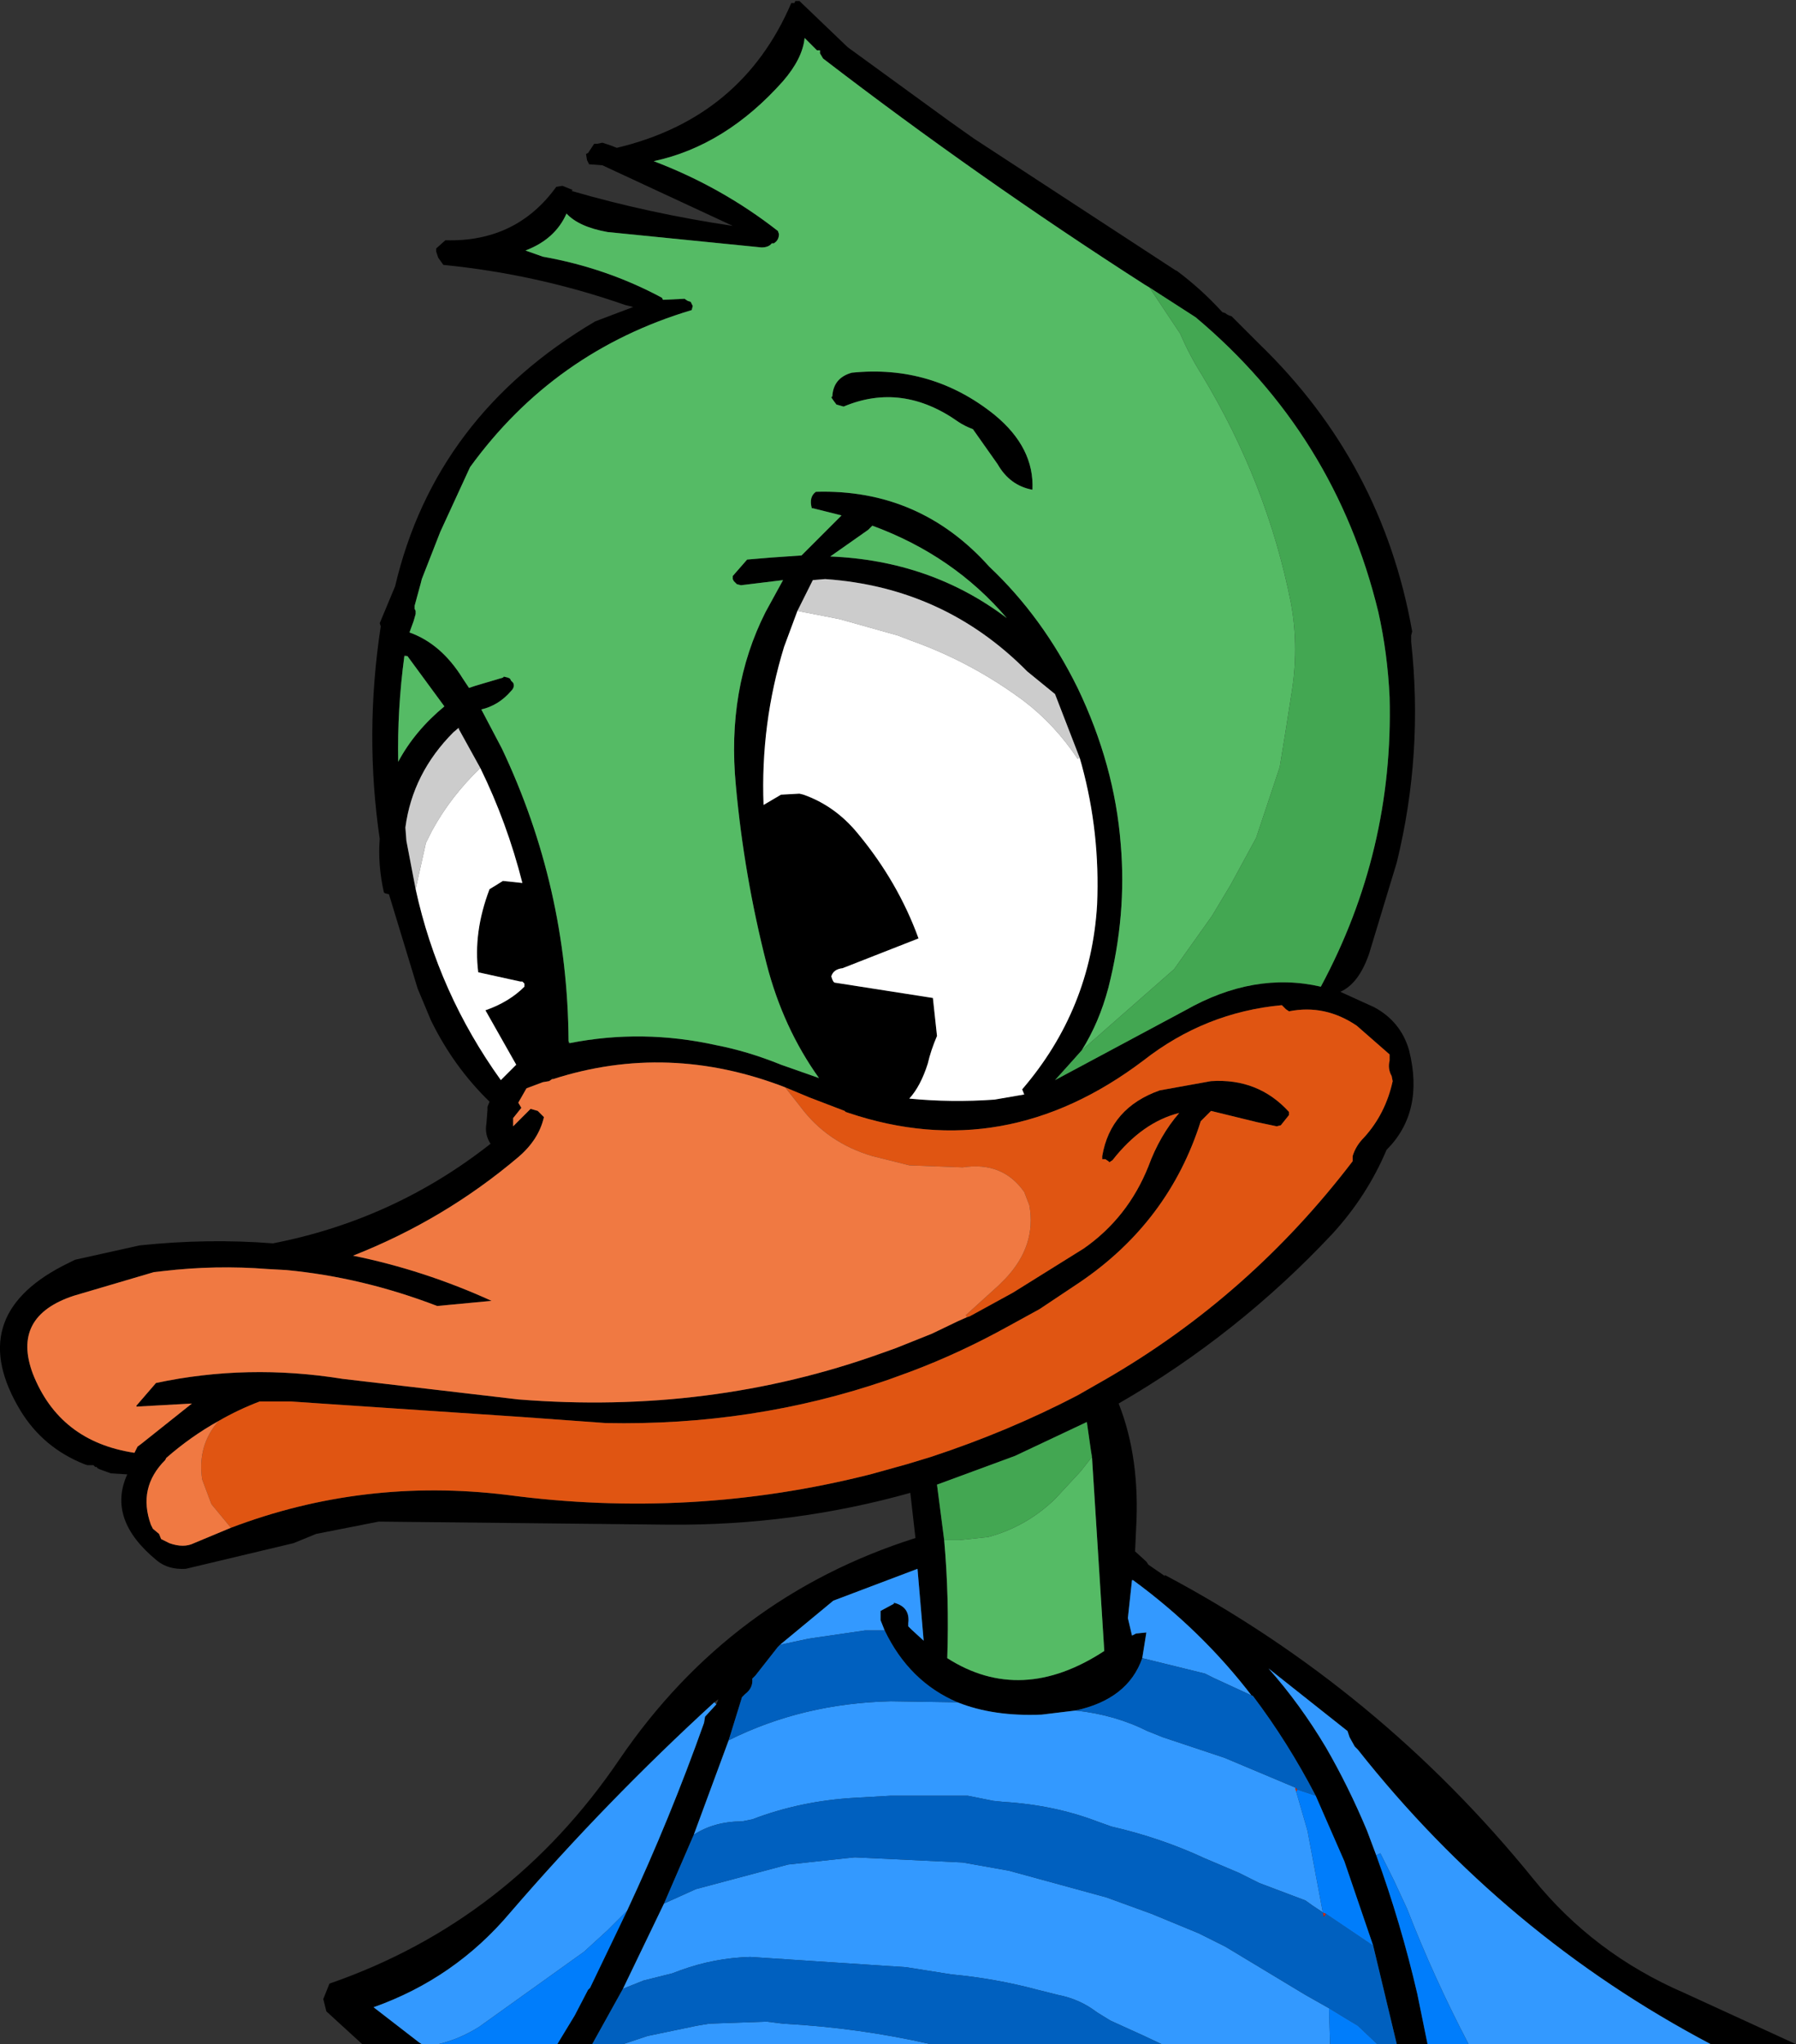 <?xml version="1.0" encoding="UTF-8" standalone="no"?>
<svg xmlns:xlink="http://www.w3.org/1999/xlink" height="99.55px" width="87.5px" xmlns="http://www.w3.org/2000/svg">
  <rect width="100%" height="100%" fill="#333333" stroke="none"/>
  <g transform="matrix(1.0, 0.0, 0.0, 1.0, 43.75, 49.75)">
    <path d="M-23.2 49.8 L-26.1 49.8 -27.85 48.2 -28.0 47.6 -27.7 46.85 Q-18.9 43.8 -13.55 35.9 -8.15 28.0 0.85 25.15 L0.6 22.95 Q-5.1 24.55 -11.15 24.5 L-25.3 24.35 -28.35 24.95 -29.45 25.4 -34.7 26.65 Q-35.55 26.7 -36.1 26.25 -38.55 24.25 -37.55 22.05 L-38.35 22.0 -38.9 21.8 -39.0 21.75 Q-39.05 21.65 -39.1 21.7 L-39.2 21.6 -39.45 21.6 -39.5 21.6 -39.65 21.55 Q-41.65 20.75 -42.75 18.95 -45.5 14.4 -40.7 11.9 L-40.5 11.8 -40.1 11.6 -36.95 10.9 Q-33.65 10.55 -30.45 10.8 -24.55 9.65 -19.85 5.95 -20.15 5.5 -20.05 4.95 L-20.0 4.3 -20.0 4.15 -19.9 3.9 Q-21.65 2.2 -22.75 -0.05 L-23.4 -1.6 -24.8 -6.2 -25.0 -6.25 -25.05 -6.3 Q-25.35 -7.65 -25.25 -8.9 -26.0 -14.0 -25.2 -19.25 L-25.25 -19.4 -24.5 -21.2 Q-22.55 -29.5 -14.75 -34.1 L-12.9 -34.8 -13.3 -34.9 Q-17.6 -36.4 -22.15 -36.85 L-22.4 -37.2 -22.5 -37.5 -22.5 -37.65 -22.05 -38.05 Q-18.6 -37.95 -16.65 -40.65 L-16.35 -40.7 -15.85 -40.5 -15.9 -40.45 Q-12.1 -39.35 -8.05 -38.75 L-14.4 -41.7 -15.05 -41.75 -15.15 -41.95 -15.2 -42.25 -15.1 -42.3 -14.8 -42.75 -14.65 -42.75 -14.4 -42.8 -13.95 -42.65 -13.7 -42.55 Q-7.6 -44.0 -5.2 -49.6 L-5.05 -49.6 -5.0 -49.7 -4.8 -49.7 -2.45 -47.45 2.5 -43.85 3.7 -43.0 13.5 -36.6 13.6 -36.55 Q14.8 -35.65 15.8 -34.55 L15.95 -34.5 Q16.05 -34.4 16.25 -34.35 L17.6 -33.0 Q23.6 -27.2 25.05 -19.0 L25.0 -18.8 25.0 -18.5 Q25.6 -13.05 24.3 -7.75 L22.95 -3.3 Q22.45 -1.85 21.55 -1.45 L23.2 -0.7 Q24.5 0.0 24.9 1.4 25.65 4.4 23.8 6.25 22.85 8.5 21.15 10.35 16.55 15.25 10.75 18.6 11.8 21.25 11.6 24.7 L11.55 25.8 12.1 26.3 12.2 26.45 13.0 27.0 13.0 26.95 Q23.45 32.5 30.95 41.75 33.9 45.4 38.3 47.3 L43.75 49.8 39.6 49.8 Q29.55 44.5 22.4 35.45 L22.25 35.3 22.0 34.85 21.9 34.55 18.05 31.5 Q19.6 33.25 20.85 35.35 21.95 37.25 22.85 39.4 L23.3 40.6 Q24.5 43.9 25.3 47.35 L25.8 49.8 24.3 49.8 23.15 45.0 21.75 40.9 20.35 37.7 Q19.0 35.1 17.3 32.85 L17.25 32.85 Q14.8 29.65 11.45 27.2 L11.4 27.2 11.2 29.05 11.4 29.9 11.6 29.8 12.1 29.75 11.9 31.0 Q11.2 33.0 8.65 33.55 L7.0 33.75 Q4.65 33.85 2.9 33.15 0.55 32.15 -0.65 29.65 L-0.85 29.15 -0.85 28.7 -0.2 28.35 -0.2 28.3 Q0.6 28.5 0.5 29.3 L0.5 29.45 0.65 29.6 1.25 30.15 0.95 26.65 -3.15 28.2 -5.75 30.35 -5.85 30.45 -6.95 31.85 -7.1 32.0 Q-7.05 32.45 -7.45 32.75 L-7.6 32.9 -8.25 35.0 -9.95 39.6 -11.4 42.95 -13.4 47.1 -14.9 49.8 -16.6 49.8 -15.75 48.4 -15.1 47.15 -15.0 47.05 -13.75 44.45 -13.2 43.3 Q-11.1 38.8 -9.45 34.15 L-9.4 33.85 -8.85 33.25 -8.75 33.0 -8.95 33.15 Q-14.2 37.95 -18.9 43.4 -21.6 46.6 -25.55 48.0 L-23.35 49.7 -23.2 49.8 M12.25 -35.75 L12.0 -35.9 Q3.9 -41.1 -3.65 -46.9 L-3.8 -47.15 -3.8 -47.3 -3.95 -47.3 -4.55 -47.9 Q-4.65 -46.9 -5.6 -45.8 -8.4 -42.65 -11.9 -41.9 -8.6 -40.65 -5.85 -38.5 L-5.8 -38.35 Q-5.8 -38.05 -6.05 -37.9 L-6.15 -37.9 Q-6.3 -37.7 -6.65 -37.7 L-14.15 -38.45 Q-15.55 -38.7 -16.15 -39.35 -16.7 -38.1 -18.15 -37.55 L-17.3 -37.25 Q-14.2 -36.7 -11.5 -35.25 L-11.45 -35.15 -10.4 -35.2 -10.25 -35.1 -10.1 -35.05 -10.05 -34.95 -10.0 -34.85 -10.05 -34.65 Q-16.75 -32.65 -20.85 -27.0 L-22.3 -23.85 -23.2 -21.55 -23.25 -21.35 -23.55 -20.25 -23.55 -20.2 -23.55 -20.1 -23.5 -20.0 -23.5 -19.85 -23.6 -19.5 -23.8 -18.95 Q-22.25 -18.4 -21.2 -16.7 L-20.9 -16.25 -20.6 -16.35 -19.25 -16.75 -19.2 -16.8 -19.0 -16.75 -18.9 -16.7 -18.85 -16.6 -18.75 -16.5 Q-18.65 -16.3 -18.85 -16.1 -19.45 -15.4 -20.3 -15.2 L-19.3 -13.3 Q-16.1 -6.55 -16.05 0.95 L-16.05 1.05 -16.0 1.05 Q-12.45 0.35 -8.85 1.15 -7.3 1.45 -5.7 2.1 L-3.85 2.75 Q-5.6 0.3 -6.4 -2.8 -7.5 -7.1 -7.9 -11.5 -8.35 -16.2 -6.45 -19.95 L-5.6 -21.5 -7.65 -21.25 -7.85 -21.3 -8.0 -21.45 -8.05 -21.55 -8.05 -21.7 -7.35 -22.5 -6.15 -22.6 -4.7 -22.7 -2.75 -24.65 -4.15 -25.0 -4.2 -25.0 Q-4.35 -25.55 -4.0 -25.8 1.05 -25.95 4.45 -22.15 7.05 -19.7 8.75 -16.25 10.55 -12.5 10.85 -8.65 11.15 -5.2 10.25 -1.65 9.8 0.05 8.95 1.4 L8.55 1.85 7.65 2.85 14.0 -0.55 Q17.35 -2.45 20.6 -1.7 24.15 -8.3 23.95 -15.8 23.85 -17.95 23.4 -19.95 21.3 -28.6 14.5 -34.3 L12.25 -35.75 M-1.25 -24.15 L-1.45 -23.95 -3.3 -22.65 Q1.6 -22.45 5.3 -19.65 2.7 -22.7 -1.25 -24.15 M3.65 -28.85 Q3.25 -29.0 2.95 -29.2 0.2 -31.15 -2.65 -29.95 L-3.0 -30.05 -3.15 -30.25 -3.25 -30.4 -3.2 -30.45 Q-3.15 -31.35 -2.25 -31.6 1.65 -32.0 4.7 -29.55 6.65 -27.95 6.55 -25.9 5.45 -26.1 4.85 -27.15 L3.65 -28.85 M-4.9 -20.0 L-5.55 -18.25 Q-6.7 -14.5 -6.55 -10.55 L-5.7 -11.05 -4.8 -11.1 -4.6 -11.05 Q-3.05 -10.5 -1.95 -9.15 0.0 -6.8 1.0 -4.05 L-2.7 -2.6 Q-3.15 -2.55 -3.25 -2.2 L-3.2 -2.05 -3.15 -1.95 -3.1 -1.9 1.7 -1.15 1.9 0.7 Q1.6 1.4 1.45 2.05 1.1 3.15 0.55 3.75 2.6 3.95 4.7 3.8 L6.15 3.55 6.05 3.3 Q9.4 -0.6 9.7 -5.7 9.85 -9.2 8.95 -12.5 L8.85 -12.85 7.65 -15.95 6.3 -17.05 Q2.25 -21.15 -3.55 -21.55 L-4.15 -21.5 -4.9 -20.0 M-32.5 24.65 Q-26.05 22.2 -19.05 23.05 -10.05 24.25 -1.35 22.05 L0.45 21.55 1.6 21.2 Q5.4 19.95 8.75 18.2 L10.15 17.4 Q17.15 13.35 22.15 6.8 L22.15 6.7 22.15 6.55 Q22.3 6.05 22.7 5.65 23.75 4.5 24.1 2.9 L24.05 2.65 Q23.85 2.3 23.95 1.9 L23.95 1.6 22.35 0.2 Q20.8 -0.85 19.05 -0.5 L18.9 -0.6 18.8 -0.7 18.7 -0.8 Q14.95 -0.45 11.95 1.9 5.2 7.0 -2.4 4.45 L-2.55 4.4 -2.6 4.35 -4.3 3.7 -5.5 3.2 Q-11.2 1.0 -16.8 2.8 L-16.85 2.8 -17.0 2.9 -17.3 2.95 -18.1 3.25 -18.5 3.95 -18.35 4.2 -18.75 4.7 -18.75 5.1 -17.9 4.25 -17.55 4.35 -17.25 4.65 Q-17.5 5.75 -18.5 6.6 -22.1 9.65 -26.55 11.4 -23.1 12.1 -19.8 13.6 L-22.45 13.85 Q-26.1 12.45 -29.8 12.1 L-30.7 12.05 Q-33.25 11.85 -35.8 12.15 L-36.25 12.2 -40.15 13.35 Q-43.2 14.35 -42.15 17.15 -40.85 20.45 -37.2 21.0 L-37.05 20.7 -36.85 20.55 -34.4 18.6 -37.1 18.75 -37.1 18.7 -36.15 17.6 Q-31.7 16.65 -27.05 17.4 L-18.5 18.4 Q-9.15 19.15 -0.8 16.15 L-0.1 15.9 1.65 15.2 2.9 14.6 3.35 14.4 3.5 14.35 5.6 13.2 9.05 11.05 Q11.2 9.55 12.2 7.05 12.75 5.55 13.7 4.45 11.9 4.9 10.45 6.75 L10.3 6.85 10.25 6.8 10.1 6.7 9.95 6.7 9.95 6.55 Q10.35 4.2 12.75 3.35 L15.25 2.9 Q17.55 2.75 19.05 4.4 L19.05 4.55 18.65 5.05 18.45 5.1 17.5 4.9 15.25 4.35 14.75 4.85 Q13.2 9.75 8.85 12.7 L6.9 14.0 5.35 14.85 Q3.0 16.15 0.6 17.05 L-0.5 17.45 Q-7.05 19.7 -14.25 19.55 L-18.4 19.25 -29.6 18.5 -31.1 18.5 Q-32.15 18.9 -33.1 19.45 -34.45 20.2 -35.65 21.25 L-35.7 21.35 Q-37.05 22.7 -36.4 24.5 L-36.3 24.7 -36.0 24.95 -35.9 25.2 -35.5 25.4 Q-34.8 25.65 -34.3 25.4 L-32.5 24.65 M9.45 21.2 L9.4 20.9 9.2 19.5 5.7 21.15 1.9 22.55 2.25 25.25 Q2.5 28.05 2.4 31.0 6.0 33.3 10.05 30.65 L9.45 21.2 M-24.05 -17.8 Q-24.4 -15.2 -24.35 -12.65 -23.55 -14.15 -22.1 -15.35 L-23.9 -17.8 -24.05 -17.85 -24.05 -17.8 M-23.5 -6.45 Q-22.4 -1.4 -19.35 2.85 L-18.6 2.1 -20.1 -0.55 Q-18.95 -0.95 -18.2 -1.7 L-18.2 -1.85 -18.3 -1.95 -18.4 -1.95 -20.45 -2.4 Q-20.7 -4.35 -19.9 -6.45 L-19.65 -6.6 -19.25 -6.85 -18.3 -6.75 Q-19.05 -9.7 -20.35 -12.35 L-21.4 -14.25 -21.4 -14.3 -21.65 -14.1 Q-23.65 -12.1 -24.0 -9.45 L-23.95 -8.8 -23.5 -6.45" fill="#000000" fill-rule="evenodd" stroke="none"/>
    <path d="M-16.05 0.95 Q-16.1 -6.55 -19.3 -13.3 L-20.3 -15.2 Q-19.45 -15.4 -18.85 -16.1 -18.65 -16.3 -18.75 -16.5 L-18.85 -16.6 -18.9 -16.7 -19.0 -16.75 -19.2 -16.8 -19.25 -16.75 -20.6 -16.35 -20.9 -16.25 -21.2 -16.7 Q-22.25 -18.4 -23.8 -18.95 L-23.6 -19.5 -23.5 -19.85 -23.5 -20.0 -23.55 -20.1 -23.55 -20.2 -23.55 -20.25 -23.25 -21.35 -23.2 -21.55 -22.3 -23.85 -20.85 -27.0 Q-16.75 -32.65 -10.05 -34.65 L-10.0 -34.85 -10.05 -34.95 -10.1 -35.05 -10.25 -35.1 -10.4 -35.2 -11.45 -35.15 -11.5 -35.25 Q-14.2 -36.7 -17.3 -37.25 L-18.15 -37.55 Q-16.7 -38.1 -16.15 -39.35 -15.55 -38.7 -14.15 -38.45 L-6.65 -37.7 Q-6.3 -37.7 -6.15 -37.9 L-6.05 -37.9 Q-5.8 -38.05 -5.8 -38.35 L-5.85 -38.5 Q-8.6 -40.65 -11.9 -41.9 -8.4 -42.65 -5.6 -45.8 -4.65 -46.9 -4.55 -47.9 L-3.95 -47.3 -3.8 -47.3 -3.8 -47.15 -3.65 -46.9 Q3.9 -41.1 12.0 -35.9 L12.25 -35.75 13.75 -33.5 Q14.2 -32.45 14.8 -31.5 18.0 -26.2 19.15 -20.35 19.55 -18.15 19.15 -15.85 L18.9 -14.25 18.6 -12.4 17.45 -8.95 16.2 -6.65 15.3 -5.15 13.45 -2.55 8.95 1.4 Q9.8 0.05 10.25 -1.65 11.15 -5.2 10.85 -8.65 10.55 -12.5 8.75 -16.25 7.05 -19.7 4.45 -22.15 1.05 -25.95 -4.0 -25.8 -4.35 -25.55 -4.2 -25.0 L-4.15 -25.0 -2.75 -24.65 -4.7 -22.7 -6.15 -22.6 -7.35 -22.5 -8.05 -21.7 -8.05 -21.55 -8.0 -21.45 -7.85 -21.3 -7.65 -21.25 -5.6 -21.5 -6.45 -19.95 Q-8.35 -16.2 -7.9 -11.5 -7.5 -7.1 -6.4 -2.8 -5.6 0.3 -3.85 2.75 L-5.7 2.1 Q-7.3 1.45 -8.85 1.15 -12.45 0.35 -16.0 1.05 L-16.05 0.95 M3.65 -28.85 L4.85 -27.15 Q5.45 -26.1 6.55 -25.9 6.65 -27.95 4.7 -29.55 1.65 -32.0 -2.25 -31.6 -3.15 -31.35 -3.2 -30.45 L-3.25 -30.4 -3.15 -30.25 -3.0 -30.05 -2.65 -29.95 Q0.2 -31.15 2.95 -29.2 3.25 -29.0 3.65 -28.85 M-1.25 -24.15 Q2.7 -22.7 5.3 -19.65 1.6 -22.45 -3.3 -22.65 L-1.45 -23.95 -1.25 -24.15 M2.25 25.25 L3.0 25.25 4.4 25.1 Q6.25 24.6 7.65 23.25 L8.9 21.9 9.45 21.2 10.05 30.65 Q6.0 33.3 2.4 31.0 2.5 28.05 2.25 25.25 M-24.05 -17.8 L-23.9 -17.8 -22.1 -15.35 Q-23.55 -14.15 -24.35 -12.65 -24.4 -15.2 -24.05 -17.8" fill="#55bb65" fill-rule="evenodd" stroke="none"/>
    <path d="M12.25 -35.75 L14.5 -34.3 Q21.3 -28.6 23.4 -19.95 23.85 -17.95 23.95 -15.8 24.15 -8.3 20.6 -1.7 17.35 -2.45 14.0 -0.55 L7.65 2.85 8.55 1.85 8.95 1.4 13.45 -2.55 15.3 -5.15 16.2 -6.65 17.45 -8.95 18.6 -12.4 18.9 -14.25 19.15 -15.85 Q19.55 -18.15 19.15 -20.35 18.0 -26.2 14.8 -31.5 14.2 -32.45 13.75 -33.5 L12.25 -35.75 M2.25 25.25 L1.9 22.55 5.7 21.15 9.2 19.5 9.4 20.9 9.45 21.2 8.9 21.9 7.65 23.25 Q6.25 24.6 4.4 25.1 L3.0 25.25 2.25 25.25" fill="#43a752" fill-rule="evenodd" stroke="none"/>
    <path d="M8.85 -12.85 L8.75 -12.8 Q7.65 -14.45 6.15 -15.6 3.6 -17.5 0.65 -18.55 L0.0 -18.8 -2.85 -19.6 -4.9 -20.0 -4.15 -21.5 -3.55 -21.55 Q2.25 -21.15 6.3 -17.05 L7.65 -15.95 8.85 -12.85 M-20.35 -12.35 Q-21.8 -10.95 -22.7 -9.3 L-23.0 -8.7 -23.5 -6.45 -23.95 -8.8 -24.0 -9.45 Q-23.65 -12.1 -21.65 -14.1 L-21.4 -14.25 -20.35 -12.35" fill="#cccccc" fill-rule="evenodd" stroke="none"/>
    <path d="M-4.9 -20.0 L-2.85 -19.6 0.0 -18.8 0.65 -18.55 Q3.6 -17.5 6.15 -15.6 7.65 -14.45 8.75 -12.8 L8.85 -12.85 8.95 -12.5 Q9.85 -9.2 9.7 -5.7 9.4 -0.6 6.05 3.3 L6.15 3.55 4.7 3.8 Q2.6 3.95 0.55 3.75 1.1 3.15 1.45 2.05 1.6 1.4 1.9 0.7 L1.7 -1.15 -3.1 -1.9 -3.15 -1.95 -3.2 -2.05 -3.25 -2.2 Q-3.15 -2.55 -2.7 -2.6 L1.0 -4.05 Q0.0 -6.8 -1.95 -9.15 -3.05 -10.5 -4.6 -11.05 L-4.8 -11.1 -5.7 -11.05 -6.55 -10.55 Q-6.7 -14.5 -5.55 -18.25 L-4.9 -20.0 M-20.35 -12.35 Q-19.05 -9.7 -18.3 -6.75 L-19.25 -6.85 -19.65 -6.6 -19.9 -6.45 Q-20.7 -4.35 -20.45 -2.4 L-18.4 -1.95 -18.3 -1.95 -18.2 -1.85 -18.2 -1.7 Q-18.95 -0.95 -20.1 -0.55 L-18.6 2.1 -19.35 2.85 Q-22.4 -1.4 -23.5 -6.45 L-23.0 -8.7 -22.7 -9.3 Q-21.8 -10.95 -20.35 -12.35 M-21.65 -14.1 L-21.4 -14.3 -21.4 -14.25 -21.65 -14.1" fill="#ffffff" fill-rule="evenodd" stroke="none"/>
    <path d="M-5.5 3.2 L-4.3 3.7 -2.6 4.35 -2.55 4.4 -2.4 4.45 Q5.2 7.0 11.95 1.9 14.95 -0.45 18.7 -0.8 L18.8 -0.7 18.9 -0.6 19.05 -0.5 Q20.8 -0.85 22.35 0.2 L23.95 1.6 23.95 1.9 Q23.85 2.3 24.05 2.65 L24.1 2.9 Q23.75 4.5 22.7 5.65 22.3 6.05 22.15 6.55 L22.15 6.7 22.15 6.8 Q17.15 13.35 10.15 17.4 L8.75 18.2 Q5.4 19.95 1.6 21.2 L0.45 21.55 -1.35 22.05 Q-10.05 24.25 -19.05 23.05 -26.05 22.2 -32.5 24.65 L-33.45 23.5 -33.9 22.3 Q-34.15 20.65 -33.1 19.45 -32.15 18.9 -31.1 18.5 L-29.6 18.5 -18.4 19.25 -14.25 19.55 Q-7.05 19.7 -0.5 17.45 L0.6 17.05 Q3.0 16.15 5.35 14.85 L6.9 14.0 8.85 12.7 Q13.2 9.75 14.75 4.85 L15.25 4.35 17.5 4.9 18.45 5.1 18.65 5.05 19.05 4.55 19.05 4.4 Q17.55 2.75 15.25 2.9 L12.75 3.35 Q10.35 4.2 9.95 6.55 L9.95 6.7 10.1 6.7 10.25 6.8 10.3 6.85 10.45 6.75 Q11.9 4.9 13.7 4.45 12.75 5.55 12.2 7.05 11.2 9.55 9.05 11.05 L5.6 13.2 3.5 14.35 3.35 14.4 3.35 14.35 3.3 14.3 4.9 12.85 5.25 12.5 Q6.75 10.9 6.4 8.95 L6.15 8.3 Q5.1 6.8 3.15 7.1 L0.55 7.0 -1.25 6.55 Q-3.45 5.9 -4.75 4.15 L-5.5 3.2" fill="#e05512" fill-rule="evenodd" stroke="none"/>
    <path d="M-5.5 3.2 L-4.75 4.15 Q-3.45 5.9 -1.25 6.55 L0.55 7.0 3.15 7.1 Q5.1 6.8 6.15 8.3 L6.4 8.95 Q6.75 10.9 5.25 12.5 L4.9 12.85 3.3 14.3 3.35 14.35 3.35 14.4 2.9 14.6 1.65 15.2 -0.1 15.9 -0.8 16.15 Q-9.15 19.15 -18.5 18.4 L-27.05 17.4 Q-31.7 16.65 -36.15 17.6 L-37.1 18.7 -37.1 18.75 -34.4 18.6 -36.85 20.55 -37.05 20.7 -37.2 21.0 Q-40.85 20.45 -42.15 17.15 -43.2 14.35 -40.15 13.35 L-36.25 12.2 -35.8 12.15 Q-33.25 11.85 -30.7 12.05 L-29.8 12.1 Q-26.1 12.45 -22.45 13.85 L-19.8 13.6 Q-23.1 12.1 -26.55 11.4 -22.1 9.65 -18.5 6.6 -17.5 5.75 -17.25 4.65 L-17.55 4.35 -17.9 4.25 -18.75 5.1 -18.75 4.7 -18.35 4.2 -18.5 3.95 -18.1 3.25 -17.3 2.95 -17.0 2.9 -16.85 2.8 -16.8 2.8 Q-11.2 1.0 -5.5 3.2 M-33.1 19.45 Q-34.15 20.65 -33.9 22.3 L-33.45 23.5 -32.5 24.65 -34.3 25.4 Q-34.8 25.65 -35.5 25.4 L-35.9 25.2 -36.0 24.95 -36.3 24.7 -36.4 24.5 Q-37.05 22.7 -35.7 21.35 L-35.65 21.25 Q-34.45 20.2 -33.1 19.45" fill="#f07942" fill-rule="evenodd" stroke="none"/>
    <path d="M-23.2 49.8 L-23.35 49.7 -25.55 48.0 Q-21.6 46.6 -18.9 43.4 -14.2 37.95 -8.95 33.15 L-8.85 33.25 -9.4 33.85 -9.45 34.15 Q-11.1 38.8 -13.2 43.3 L-14.15 44.25 -15.3 45.3 -20.4 48.95 Q-21.35 49.55 -22.4 49.8 L-23.2 49.8 M-13.4 47.1 L-11.4 42.95 -9.85 42.25 -5.35 41.05 -2.6 40.75 -2.1 40.7 3.15 40.95 5.4 41.35 10.15 42.65 12.35 43.45 14.65 44.4 15.95 45.05 19.85 47.4 21.0 48.05 21.05 49.8 12.85 49.8 12.0 49.4 10.35 48.65 9.7 48.25 Q8.85 47.6 7.8 47.4 L6.8 47.15 Q4.75 46.6 2.6 46.4 L0.4 46.05 -7.2 45.55 Q-8.95 45.6 -10.6 46.2 L-11.0 46.35 -11.6 46.5 -12.4 46.7 -13.4 47.1 M-9.95 39.6 L-8.25 35.0 Q-4.65 33.2 -0.35 33.1 L2.9 33.15 Q4.65 33.85 7.0 33.75 L8.65 33.55 Q10.55 33.75 12.15 34.55 L12.9 34.85 15.9 35.85 19.35 37.3 19.4 37.5 19.95 39.4 20.7 43.4 20.65 43.35 20.2 43.05 19.85 42.8 17.6 41.95 17.2 41.75 16.6 41.45 14.95 40.75 Q12.8 39.75 10.4 39.2 L9.7 38.95 Q7.6 38.15 5.15 38.0 L4.65 37.95 3.65 37.75 3.4 37.7 -0.35 37.7 -2.1 37.8 Q-4.75 37.95 -7.1 38.85 L-7.6 38.95 Q-8.95 38.95 -9.95 39.6 M-5.75 30.35 L-3.15 28.2 0.95 26.65 1.25 30.15 0.65 29.6 0.5 29.45 0.5 29.3 Q0.6 28.5 -0.2 28.3 L-0.2 28.35 -0.85 28.7 -0.85 29.15 -0.65 29.65 -1.6 29.65 -4.35 30.05 -5.75 30.35 M11.9 31.0 L12.1 29.75 11.6 29.8 11.4 29.9 11.2 29.05 11.4 27.2 11.45 27.2 Q14.8 29.65 17.25 32.85 L17.3 32.85 15.35 31.95 14.95 31.75 11.9 31.0 M23.3 40.6 L22.85 39.4 Q21.95 37.25 20.85 35.35 19.6 33.25 18.05 31.5 L21.9 34.55 22.0 34.85 22.25 35.3 22.4 35.45 Q29.55 44.5 39.6 49.8 L27.8 49.8 Q26.1 46.55 24.8 43.2 L24.15 41.8 23.5 40.5 23.3 40.6 M-13.4 49.8 L-12.2 49.4 -9.8 48.9 -9.2 48.8 -6.4 48.7 -5.6 48.8 Q-1.9 49.0 1.6 49.8 L-13.4 49.8" fill="#3399ff" fill-rule="evenodd" stroke="none"/>
    <path d="M-14.9 49.8 L-13.4 47.1 -12.4 46.7 -11.6 46.5 -11.0 46.35 -10.6 46.2 Q-8.95 45.6 -7.2 45.55 L0.4 46.05 2.6 46.4 Q4.75 46.6 6.8 47.15 L7.8 47.4 Q8.85 47.6 9.7 48.25 L10.35 48.65 12.0 49.4 12.85 49.8 1.6 49.8 Q-1.9 49.0 -5.6 48.8 L-6.4 48.7 -9.2 48.8 -9.8 48.9 -12.2 49.4 -13.4 49.8 -14.9 49.8 M-11.4 42.95 L-9.95 39.6 Q-8.95 38.95 -7.6 38.95 L-7.1 38.85 Q-4.75 37.95 -2.1 37.8 L-0.35 37.7 3.4 37.7 3.65 37.75 4.65 37.95 5.15 38.0 Q7.6 38.15 9.7 38.95 L10.4 39.2 Q12.8 39.75 14.95 40.75 L16.6 41.45 17.2 41.75 17.6 41.95 19.85 42.8 20.2 43.05 20.65 43.35 20.7 43.4 20.75 43.6 20.85 43.45 23.15 45.0 24.3 49.8 23.35 49.8 22.4 48.9 21.9 48.6 21.0 48.05 19.85 47.4 15.95 45.05 14.65 44.4 12.35 43.45 10.15 42.65 5.4 41.35 3.15 40.95 -2.1 40.7 -2.6 40.75 -5.35 41.05 -9.85 42.25 -11.4 42.95 M-8.25 35.0 L-7.6 32.9 -7.45 32.75 Q-7.05 32.45 -7.1 32.0 L-6.95 31.85 -5.85 30.45 -5.75 30.35 -4.35 30.05 -1.6 29.65 -0.65 29.65 Q0.55 32.15 2.9 33.15 L-0.35 33.1 Q-4.65 33.2 -8.25 35.0 M8.65 33.55 Q11.2 33.0 11.9 31.0 L14.95 31.75 15.35 31.95 17.3 32.85 Q19.0 35.1 20.35 37.7 L19.45 37.4 19.4 37.35 19.35 37.3 15.9 35.85 12.9 34.85 12.15 34.55 Q10.55 33.75 8.65 33.55" fill="#0060bf" fill-rule="evenodd" stroke="none"/>
    <path d="M-13.2 43.3 L-13.75 44.45 -15.0 47.05 -15.1 47.15 -15.75 48.4 -16.6 49.8 -22.4 49.8 Q-21.35 49.55 -20.4 48.95 L-15.3 45.3 -14.15 44.25 -13.2 43.3 M20.35 37.7 L21.75 40.9 23.15 45.0 20.85 43.45 20.7 43.4 19.95 39.4 19.4 37.5 19.45 37.4 20.35 37.7 M25.8 49.8 L25.3 47.35 Q24.5 43.9 23.3 40.6 L23.5 40.5 24.15 41.8 24.8 43.2 Q26.1 46.55 27.8 49.8 L25.8 49.8 M21.05 49.8 L21.0 48.05 21.9 48.6 22.4 48.9 23.35 49.8 21.05 49.8" fill="#007dfb" fill-rule="evenodd" stroke="none"/>
    <path d="M20.7 43.4 L20.85 43.45 20.75 43.6 20.7 43.4 M19.35 37.3 L19.4 37.35 19.45 37.4 19.4 37.5 19.35 37.3" fill="#d6280a" fill-rule="evenodd" stroke="none"/>
  </g>
</svg>
